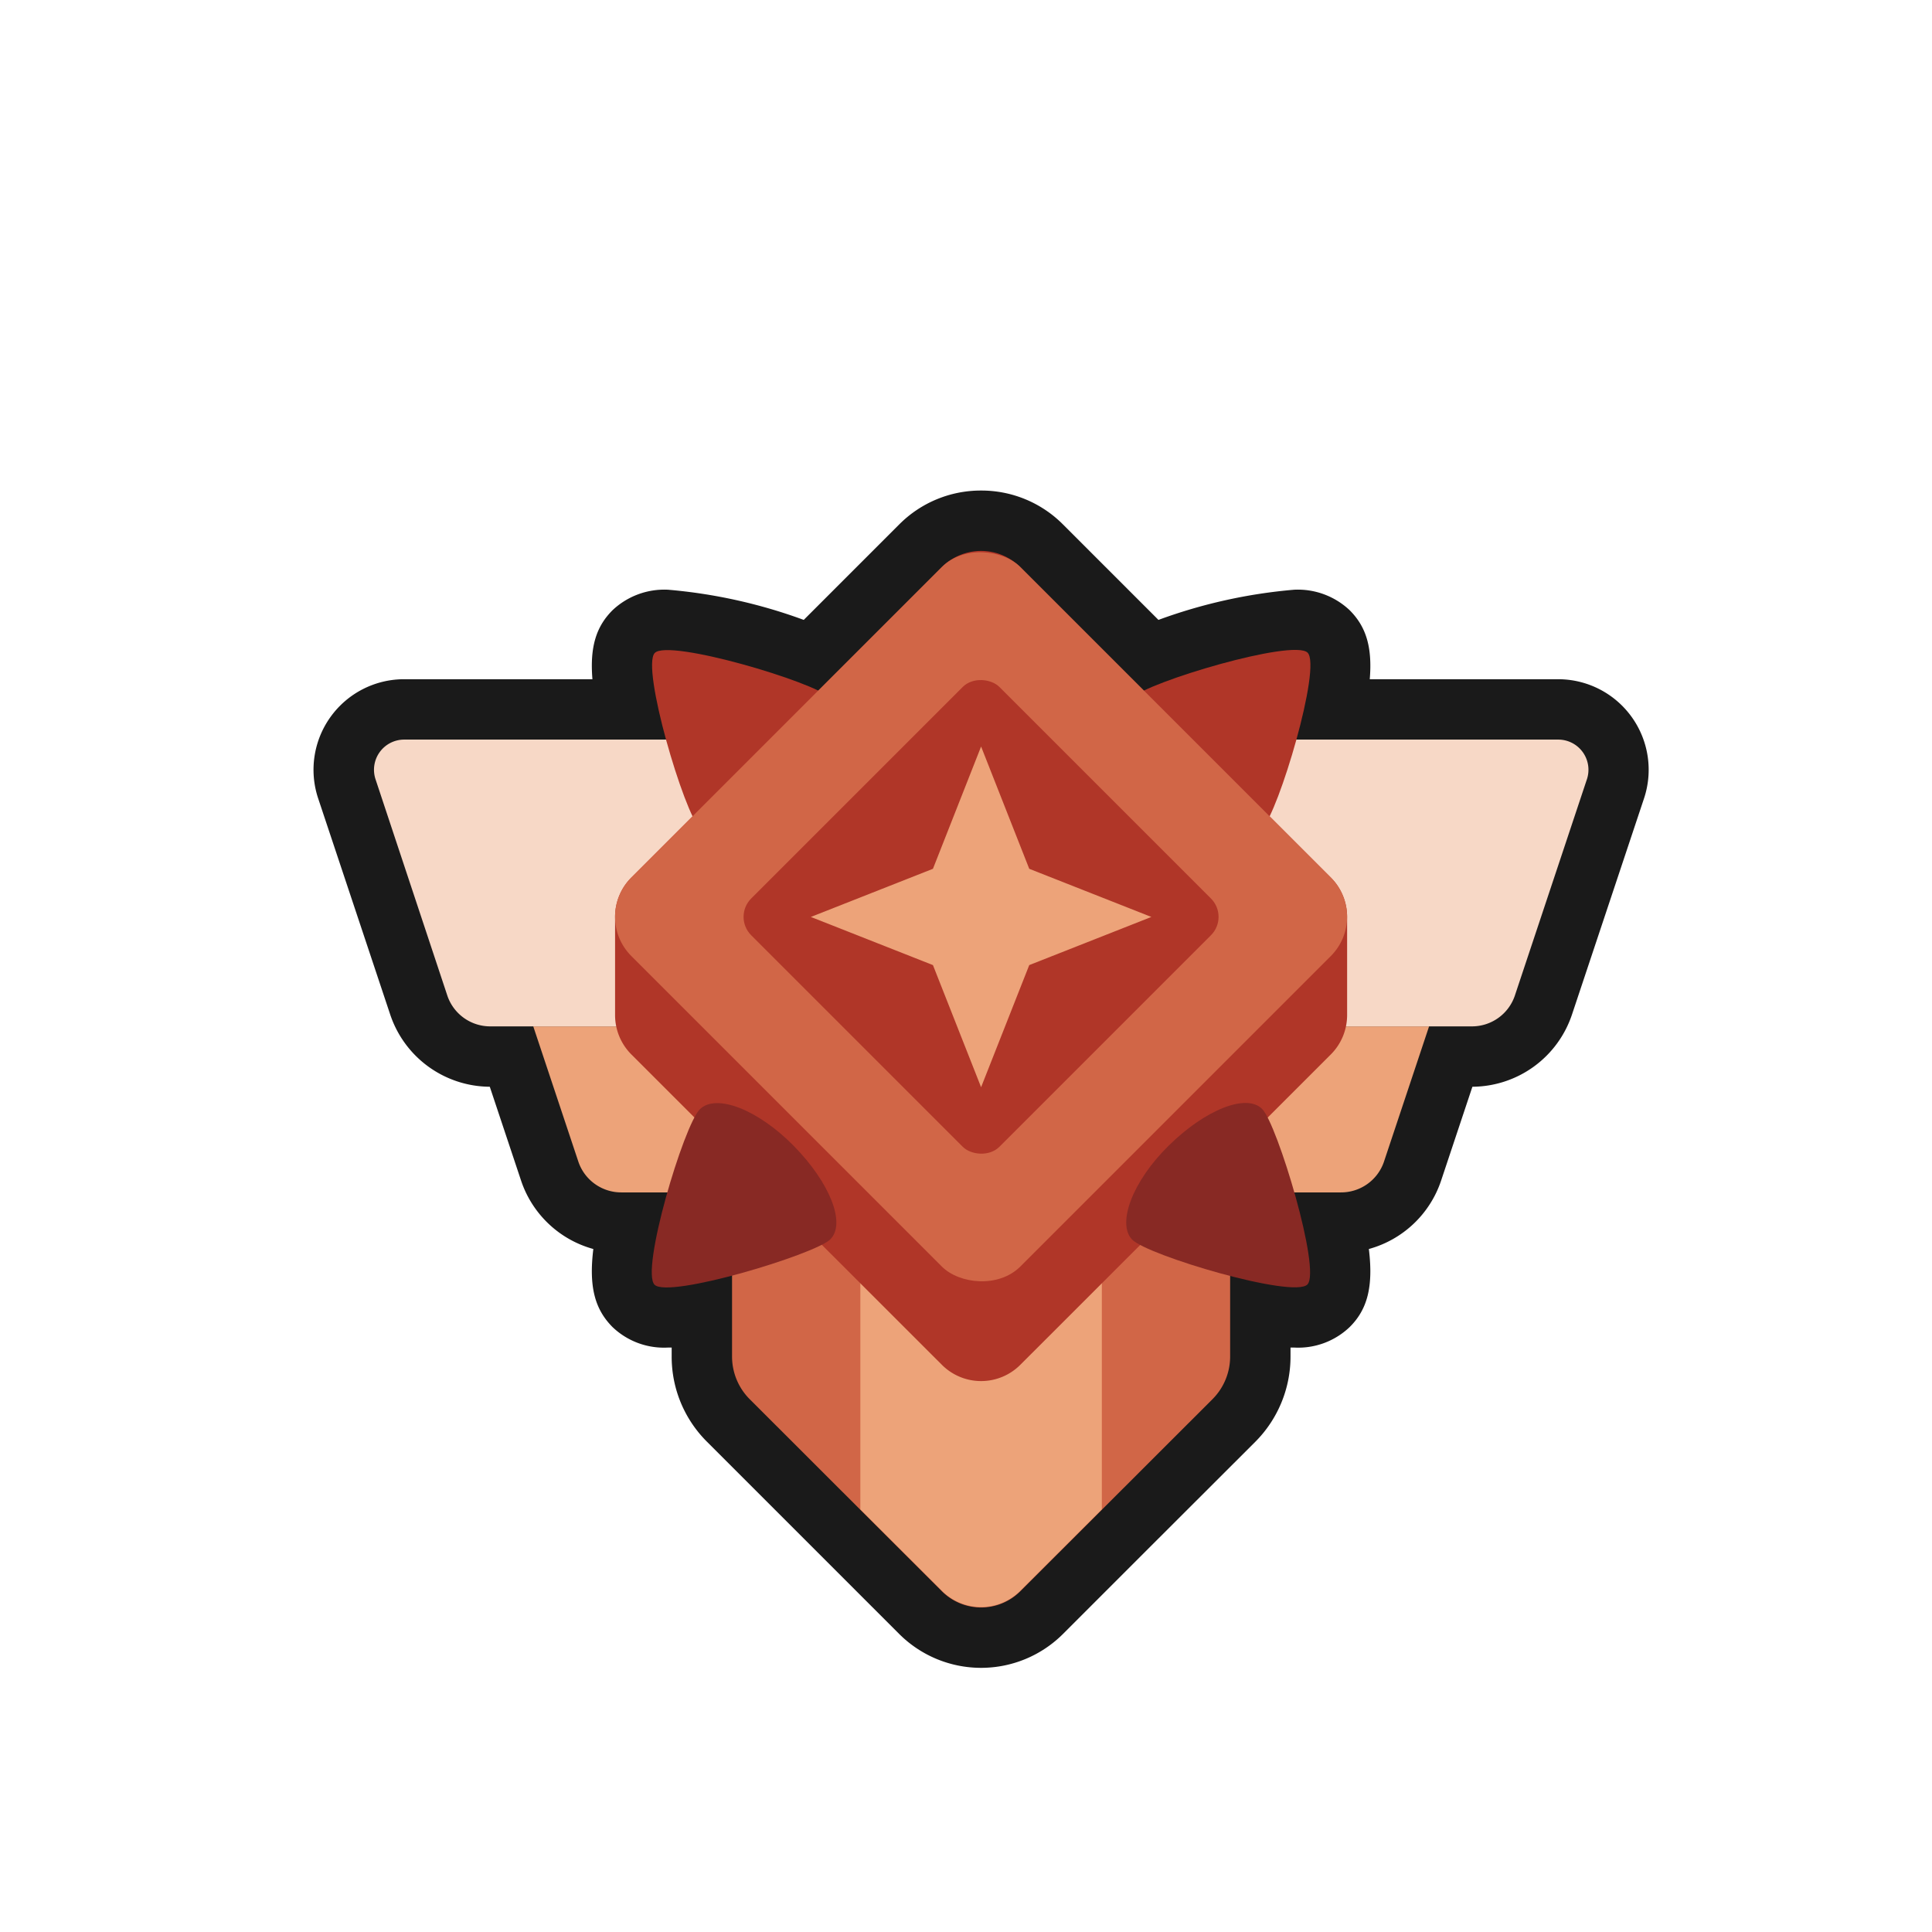 <svg xmlns="http://www.w3.org/2000/svg" viewBox="0 0 128 128"><defs><style>.cls-1{opacity:0;}.cls-2{fill:#1a1a1a;}.cls-3{fill:#eda379;}.cls-4{fill:#f7d8c6;}.cls-5{fill:#b03628;}.cls-6{fill:#d16647;}.cls-7{fill:#882924;}</style></defs><title>diamond-bronze-6</title><g id="Layer_2" data-name="Layer 2"><g id="Diamond"><g class="cls-1"><rect class="cls-2" width="128" height="128"/></g><path class="cls-2" d="M65,108.5a5.67,5.67,0,0,1-4-1.66L48.26,94.11a5.93,5.93,0,0,1-1.76-4.24V87a13.09,13.09,0,0,1-2.26.25A3.07,3.07,0,0,1,42,86.51c-.52-.52-1.26-1.26-.33-5.51h-.5a5,5,0,0,1-4.74-3.42L33.89,70H32.5a5,5,0,0,1-4.75-3.42L23,52.26A4,4,0,0,1,26.78,47h14.8c-.75-3.58-.24-4.5.41-5.15a3.05,3.05,0,0,1,2.26-.78c2.21,0,6.75,1.26,9.51,2.32L61,36.16a5.69,5.69,0,0,1,6.16-1.24A5.7,5.7,0,0,1,69,36.16l7.22,7.23c2.76-1.06,7.3-2.32,9.51-2.32a3.05,3.05,0,0,1,2.26.78c.65.65,1.16,1.57.41,5.15h14.81A4,4,0,0,1,107,52.26l-4.77,14.32A5,5,0,0,1,97.5,70H96.11l-2.53,7.58A5,5,0,0,1,88.84,81h-.5c.93,4.25.19,5-.33,5.51a3.07,3.07,0,0,1-2.25.77A13.09,13.09,0,0,1,83.5,87v2.84a5.93,5.93,0,0,1-1.76,4.24L69,106.84A5.67,5.67,0,0,1,65,108.5Z"/><path class="cls-2" d="M65,36.5a3.74,3.74,0,0,1,1.39.27,3.68,3.68,0,0,1,1.21.81l8.17,8.17c2.19-1,7.78-2.68,10-2.68a1.31,1.31,0,0,1,.85.19c.47.47,0,3.1-.73,5.74h17.36a2,2,0,0,1,1.89,2.63L100.35,66a3,3,0,0,1-2.85,2H94.67l-3,9a3,3,0,0,1-2.84,2H85.76c.78,2.76,1.33,5.6.84,6.1a1.3,1.3,0,0,1-.84.18,20.53,20.53,0,0,1-4.26-.74v5.33a4,4,0,0,1-1.17,2.83L73,100l-5.4,5.39a3.67,3.67,0,0,1-5.2,0L57,100,49.67,92.7a4,4,0,0,1-1.17-2.83V84.54a20.53,20.53,0,0,1-4.26.74,1.3,1.3,0,0,1-.84-.18c-.49-.5.06-3.34.84-6.1H41.16a3,3,0,0,1-2.84-2l-3-9H32.5a3,3,0,0,1-2.85-2L24.88,51.63A2,2,0,0,1,26.77,49H44.13c-.72-2.64-1.2-5.27-.73-5.74a1.31,1.31,0,0,1,.85-.19c2.2,0,7.79,1.64,10,2.68l8.17-8.17a3.68,3.68,0,0,1,1.21-.81A3.74,3.74,0,0,1,65,36.5m0-4a7.62,7.62,0,0,0-5.43,2.25l-6.32,6.32a34.51,34.51,0,0,0-9-2,5,5,0,0,0-3.67,1.36c-1.07,1.07-1.51,2.41-1.33,4.57H26.77a6,6,0,0,0-5.69,7.9l4.77,14.31A7,7,0,0,0,32.45,72l2.07,6.21a7,7,0,0,0,4.79,4.54c-.31,2.52.11,4,1.27,5.17a4.93,4.93,0,0,0,3.66,1.36h.26v.59a7.94,7.94,0,0,0,2.34,5.65l7.33,7.33,5.4,5.4a7.68,7.68,0,0,0,10.86,0l5.4-5.4,7.33-7.32a8,8,0,0,0,2.34-5.66v-.59h.26a4.93,4.93,0,0,0,3.66-1.36c1.16-1.15,1.58-2.65,1.27-5.17a7,7,0,0,0,4.79-4.54L97.55,72a7,7,0,0,0,6.6-4.79l4.77-14.31a6,6,0,0,0-5.69-7.9H90.75c.18-2.16-.26-3.5-1.33-4.57a5,5,0,0,0-3.67-1.36,34.51,34.51,0,0,0-9,2l-6.32-6.32A7.62,7.62,0,0,0,65,32.5Z"/><path class="cls-3" d="M91.68,77l3-9H35.33l3,9a3,3,0,0,0,2.84,2H88.84A3,3,0,0,0,91.68,77Z"/><path class="cls-4" d="M103.23,49H26.77a2,2,0,0,0-1.89,2.63L29.65,66a3,3,0,0,0,2.85,2h65a3,3,0,0,0,2.85-2l4.77-14.32A2,2,0,0,0,103.23,49Z"/><path class="cls-5" d="M46.38,54.89c-1.05-1-3.92-10.68-3-11.63S54,45.19,55,46.24s0,3.83-2.43,6.21S47.42,55.93,46.38,54.89Z"/><path class="cls-5" d="M75,46.24c1-1.05,10.68-3.93,11.63-3s-1.93,10.58-3,11.63-3.83,0-6.22-2.44S73.93,47.28,75,46.24Z"/><path class="cls-6" d="M48.5,75V89.87a4,4,0,0,0,1.17,2.83L62.4,105.42a3.67,3.67,0,0,0,5.2,0L80.33,92.7a4,4,0,0,0,1.17-2.83V75Z"/><path class="cls-3" d="M73,75H57v25l5.4,5.39a3.67,3.67,0,0,0,5.2,0L73,100Z"/><path class="cls-5" d="M88.17,58.14,67.6,37.58a3.67,3.67,0,0,0-5.2,0L41.83,58.14a3.69,3.69,0,0,0-1.08,2.61v6.5a3.69,3.69,0,0,0,1.08,2.61L62.4,90.42a3.67,3.67,0,0,0,5.2,0L88.17,69.86a3.69,3.69,0,0,0,1.08-2.61v-6.5A3.69,3.69,0,0,0,88.17,58.14Z"/><rect class="cls-6" x="46.78" y="42.52" width="36.45" height="36.45" rx="3.68" transform="translate(-23.92 63.75) rotate(-45)"/><rect class="cls-5" x="53.37" y="49.12" width="23.26" height="23.26" rx="1.72" transform="translate(-23.92 63.75) rotate(-45)"/><path class="cls-7" d="M83.62,73.47c1,1,3.92,10.68,3,11.63S76,83.17,75,82.12s0-3.83,2.43-6.22S82.58,72.43,83.62,73.47Z"/><path class="cls-7" d="M55,82.12c-1.05,1-10.68,3.92-11.63,3s1.93-10.58,3-11.63,3.83,0,6.22,2.43S56.07,81.08,55,82.12Z"/><polygon class="cls-3" points="68.19 57.56 76.28 60.75 68.19 63.94 65 72.03 61.81 63.94 53.72 60.75 61.81 57.56 65 49.46 68.19 57.56"/></g></g></svg>